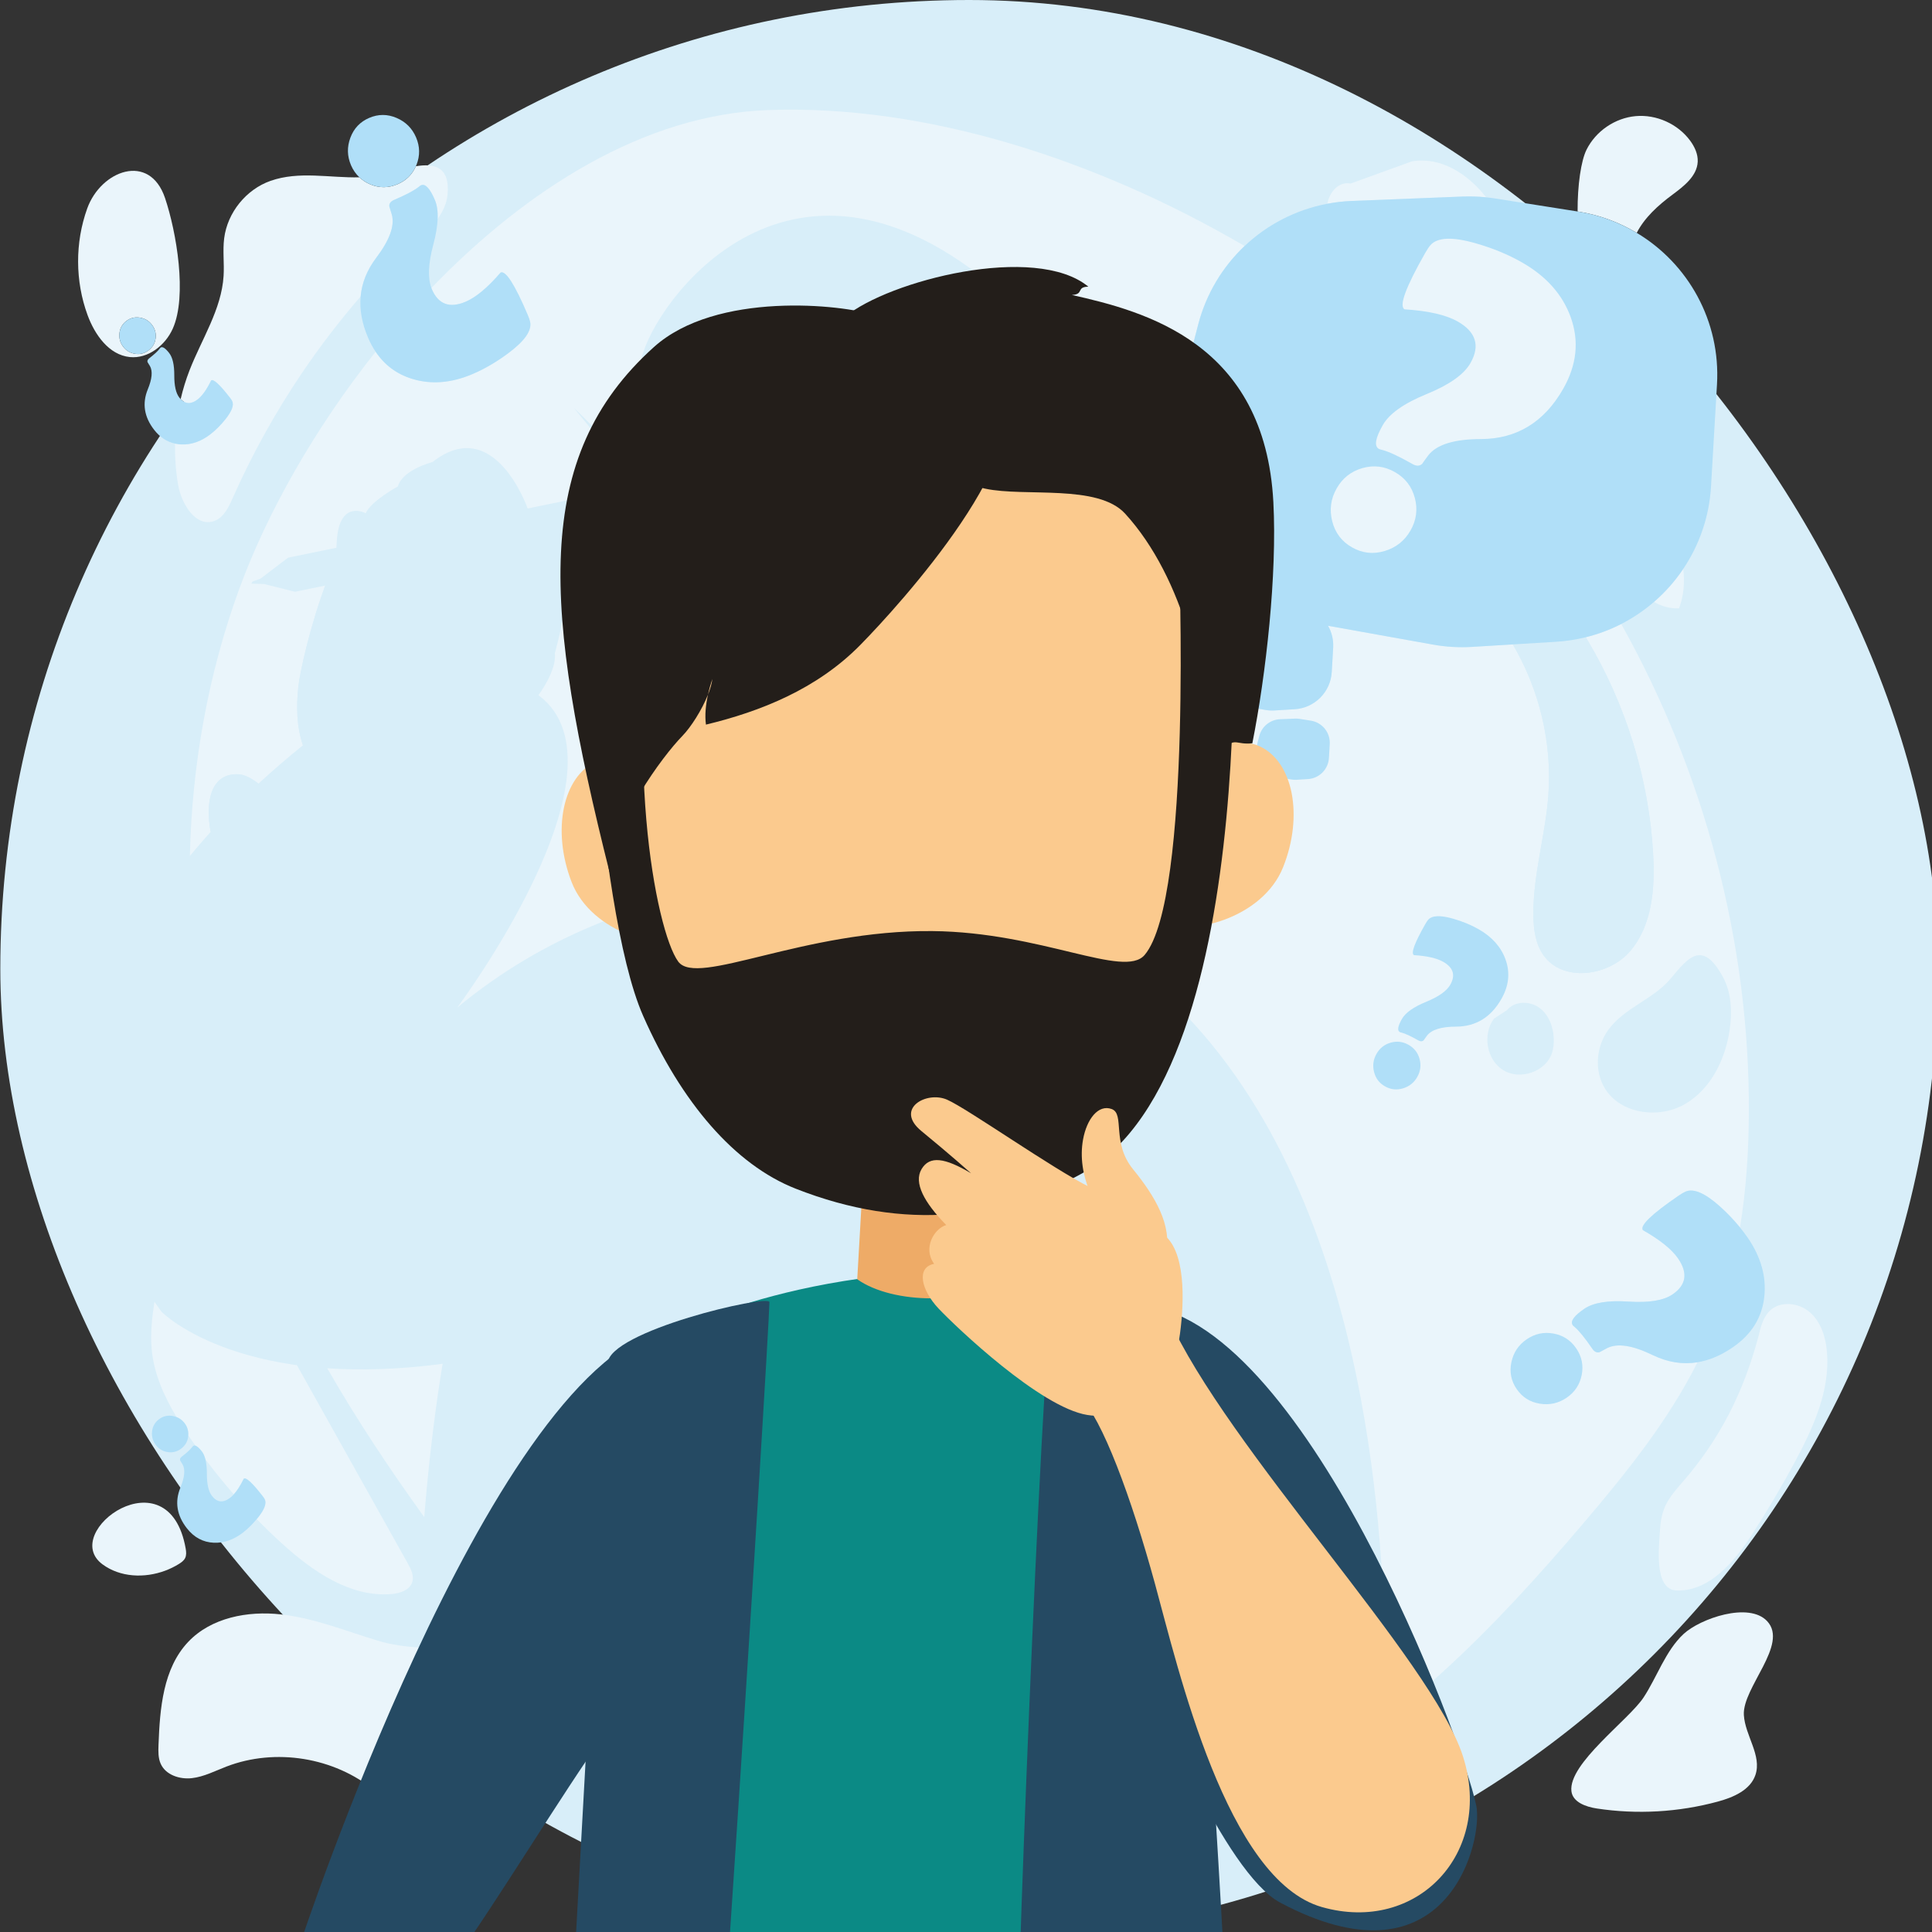 <?xml version="1.0" encoding="UTF-8"?>
<svg id="Layer_1" data-name="Layer 1" xmlns="http://www.w3.org/2000/svg" xmlns:xlink="http://www.w3.org/1999/xlink" viewBox="0 0 2436 2436">
  <rect x="0" y="0" width="2436" height="2436" fill="#333333" stroke="none"/>
  <defs>
    <clipPath id="clippath">
      <rect y="-6.631" width="2435.338" height="2446.94" fill="none" stroke-width="0"/>
    </clipPath>
  </defs>
  <rect x=".39" y="0" width="2443.325" height="2443.324" rx="1221.661" ry="1221.661" fill="#d8eef9" stroke-width="0"/>
  <path d="m535.712,1903.682c.215-2.608.432-5.191.652-7.768.142-1.659.284-3.319.427-4.964.221-2.527.447-5.025.673-7.518.151-1.649.299-3.303.452-4.937.233-2.513.471-4.99.71-7.465.146-1.529.292-3.067.441-4.58.249-2.541.502-5.037.755-7.534.143-1.422.286-2.862.432-4.269.267-2.593.536-5.135.807-7.676.134-1.261.267-2.546.401-3.793.306-2.827.612-5.594.919-8.352.101-.905.201-1.838.302-2.735.404-3.599.81-7.136,1.215-10.607.161-1.385.324-2.714.484-4.078.242-2.044.485-4.103.726-6.097.213-1.76.424-3.455.636-5.176.19-1.544.38-3.109.569-4.621.226-1.816.45-3.567.675-5.335.168-1.324.338-2.666.505-3.963.233-1.804.461-3.545.69-5.295.159-1.204.317-2.419.473-3.597.237-1.791.469-3.521.703-5.249.137-1.008.273-2.022.407-3.008.245-1.8.485-3.541.723-5.266.121-.86.239-1.72.357-2.562.244-1.749.482-3.441.72-5.106.099-.708.201-1.411.299-2.104.25-1.741.492-3.426.731-5.068.074-.506.146-1.004.219-1.5.265-1.815.523-3.562.773-5.245.025-.171.051-.337.076-.506.278-1.862.544-3.643.802-5.336.005-.027.009-.052.012-.079,2.205-14.508,3.631-22.742,3.631-22.742-55.825,7.405-104.087,8.495-145.482,5.683,37.112,64.667,78.508,127.034,122.343,187.71.112-1.449.232-2.87.347-4.31.132-1.656.264-3.307.398-4.951Z" fill="#eaf5fb" stroke-width="0"/>
  <path d="m2044.173,786.778c-14.038,7.18-29.004,12.807-44.671,16.68.556.95,1.126,1.938,1.665,2.84,49.054,82.163,78.221,176.268,83.316,271.871,2.256,42.303-1.333,88.271-28.656,120.648-27.32,32.377-85.603,40.171-109.845,5.429-9.941-14.248-12.379-32.39-12.607-49.761-.662-50.819,14.997-100.443,18.833-151.122,5.011-66.192-11.089-133.702-44.784-190.853l-51.212,3.114c-16.54,1.004-33.137.034-49.444-2.89l-132.295-23.738c4.641,8.132,7.068,17.618,6.485,27.587l-.78,13.339-1.018,17.455c-1.473,25.205-21.552,45.328-46.751,46.86l-25.317,1.541c-3.956.241-7.929.008-11.829-.693l-32.918-5.907c-21.235-3.81-37.613-20.841-40.584-42.211l-2.096-15.087c-.903-6.492-.516-13.1,1.137-19.442l3.636-13.956c5.538-21.254,24.332-36.38,46.276-37.25l25.805-1.021c-51.717-31.964-88.176-85.769-96.904-148.566l-8.766-63.05c-3.771-27.13-2.158-54.739,4.75-81.246l15.199-58.322c10.103-38.765,30.761-72.65,58.457-98.835-186.12-108.776-401.79-178.831-601.677-171.367-155.04,5.789-303.588,99.63-423.624,224.293.186.491.32,1.033.522,1.506,8.198,19.175,22.483,24.408,42.845,15.698,12.932-5.527,27.568-17.764,43.905-36.706,6.392-2.733,17.691,14.854,33.898,52.755,1.778,4.161,2.89,7.377,3.336,9.651,2.177,10.845-6.93,23.883-27.32,39.108-14.784,11.069-29.829,19.874-45.14,26.42-26.9,11.504-52.405,13.53-76.515,6.083-19.357-5.989-34.624-17.38-45.844-34.121-77.003,96.786-137.004,203.374-171.846,298.674-39.517,108.085-59.733,222.245-62.411,337.149,8.574-10.463,17.333-20.614,26.202-30.427-7.08-38.499.332-74.363,35.151-72.623,7.887.395,16.522,5.056,25.148,11.8,19.338-17.87,38.308-34.03,56.1-48.35-8.006-23.029-8.471-49.275-5.825-73.896,2.029-18.869,14.689-75.569,33.923-127.512l-38.087,7.821-39.004-9.77-16.136-.471,1.602-2.677,10.011-3.629,34.706-26.412,60.954-12.517c.155-2.727.318-5.564.508-8.605,3.3-53.173,36.459-34.904,36.459-34.904,6.65-15.387,40.471-33.765,40.471-33.765,6.231-21.388,43.718-30.78,43.718-30.78,78.396-61.646,119.974,58.498,119.988,58.536l75.906-15.588.34,1.653c-.54-2.659,1.173-5.254,3.83-5.8,2.663-.547,5.264,1.168,5.811,3.83-.547-2.662,1.17-5.264,3.833-5.811,2.66-.544,5.261,1.17,5.808,3.833-.547-2.663,1.17-5.264,3.833-5.811,2.659-.547,5.261,1.167,5.808,3.83-.547-2.663,1.17-5.264,3.833-5.811,2.66-.547,5.264,1.168,5.808,3.83-.544-2.662,1.17-5.261,3.833-5.808,2.66-.547,5.264,1.167,5.808,3.83l.283,1.38,7.483-1.534c7.753-1.594,15.331,3.401,16.925,11.156l2.102,10.241c1.593,7.755-3.404,15.331-11.159,16.925l-7.481,1.535-3.863-18.813v.002l4.048,19.717c.548,2.66-1.167,5.264-3.83,5.808-2.662.548-5.264-1.167-5.811-3.83.547,2.663-1.167,5.264-3.83,5.811-2.663.547-5.264-1.17-5.811-3.83.547,2.66-1.168,5.264-3.83,5.811-2.663.544-5.264-1.17-5.811-3.833.548,2.663-1.167,5.264-3.83,5.811-2.662.548-5.264-1.167-5.811-3.83.547,2.663-1.167,5.264-3.83,5.811-2.66.547-5.256-1.166-5.807-3.821l.139.679-42.632,8.755c22.45,42.784-7.811,146.318-7.811,146.318,2.747,21.967-20.64,52.907-20.64,52.907,123.437,91.922-102.424,393.947-102.424,393.947,113.117-93.999,234.359-130.931,312.306-145.477,5.513-4.124,11.327-7.212,17.239-9.439v-.036s43.319-23.169,105.808-37.302c5.853-33.139,15.104-104.072-3.561-145.551,0,0-74.871-52.688-77.646-119.242,0,0-89.391-5.545-77.971-83.19,5.174-35.177,19.117-51.532,34.426-56.621-.004.001-.008.001-.013.002,0,0-25.014-2.935-41.161-27.125-2.561,1.73-5.103,3.49-7.674,5.198-3.359,2.266-6.775,4.438-10.192,6.605l18.164,7.354,5.873,2.377-5.803,2.982c-10.095,5.188-20.278,10.198-30.467,15.189,8.35,5.117,16.699,10.239,24.948,15.524l7.317,4.686-8.507.979c-10.199,1.173-20.449,1.93-30.671,2.915-10.233.912-20.497,1.571-30.785,2.04,10.062-2.197,20.151-4.2,30.272-5.957,7.286-1.209,14.565-2.49,21.853-3.695-7.828-4.561-15.617-9.19-23.4-13.83l-5.564-3.317,5.853-2.797c10.31-4.925,20.674-9.741,31.066-14.49l-15.393-7.676-3.611-1.799,3.431-1.835c4.75-2.542,9.57-4.96,14.43-7.315,2.753-1.356,5.533-2.661,8.298-3.994-7.853-12.166-13.427-29.568-12.718-54.378-1.048-1.909-2.086-3.822-3.147-5.725l-11.265-21.417c-1.607,7.921-3.312,15.821-4.937,23.738l-1.341,6.524-4.422-5.112c-11.668-13.495-23.176-27.128-34.611-40.821l-.29,16.598-.132,7.502-4.806-5.592c-14.902-17.34-29.806-34.675-44.023-52.635,14.778,14.172,28.988,28.863,43.16,43.588l-.318-18.226-.157-8.965,5.94,6.841c12.177,14.024,24.165,28.212,36.08,42.459,1.978-8.171,3.914-16.351,6.08-24.479l.837-3.146c-11.659-25.047-21.346-65.377-1.475-115.72,34.282-86.85,225.37-319.176,510.257-6.293.207.22.342.368.342.368,0,0,25.144,43.311,42.135,118.864,1.662,2.265,3.2,4.704,4.422,7.555,11.835,27.614,4.713,24.14,1.411,21.669,15.279,87.862,16.936,210.113-34.105,353.835,0,0-.898,1.574-2.589,4.246,15.048,63.494-18.118,83.934-50.032,89.65-24.812,4.444-48.855,0-48.855,0-5.466,0-10.574-1.166-15.289-3.137-1.74.278-3.479.556-5.25.753,0,0-11.532,25.614-8.744,60.632,47.95,17.052,95.008,48.539,135.476,102.106l86.794,34.148c291.172,224.617,310.583,693.264,316.127,831.917,5.548,138.656-135.877,169.158-135.877,169.158,1.665,11.098,2.637,21.529,3.086,31.368,149.79-74.762,272.421-202.601,382.389-331.76,54.197-63.653,107.466-129.601,144.815-204.082-18.69,3.063-37.468.077-56.336-8.99-25.252-12.312-44.343-15.323-57.27-9.032-3.347,1.697-6.644,3.463-9.896,5.292-3.44.979-6.485-.466-9.128-4.335-9.214-13.482-16.628-22.612-22.239-27.39-1.223-.926-2.062-1.723-2.517-2.39-3.283-4.806,1.613-11.675,14.697-20.614,11.341-7.75,29.882-10.777,55.617-9.074,25.732,1.697,44.273-1.324,55.62-9.077,17.219-11.765,19.579-26.793,7.085-45.078-7.932-11.61-22.777-23.594-44.531-35.943-3.92-5.741,11.136-20.239,45.174-43.496,3.735-2.551,6.676-4.265,8.819-5.143,10.216-4.243,24.775,2.16,43.667,19.208,9.302,8.371,17.524,17.088,24.835,26.098,7.786-47.589,10.923-96.135,11.156-144.35,1.035-214.836-56.114-429.118-160.91-616.555Z" fill="#eaf5fb" stroke-width="0"/>
  <path d="m494.347,861.635c-4.719-29.246-8.441-58.799-8.036-88.307-6.492-23.097,1.874-49.006,1.874-49.006-.009-.314.039-.608.039-.919-8.62,1.339-13.661,1.688-13.661,1.688,0,0,4.733,32.668-33.774,35.381-16.153,1.139-17.043-21.44-17.043-21.44,0,0-.295-.519-.536-3.398l-13.128,2.696c-19.234,51.943-31.894,108.644-33.923,127.512-2.646,24.62-2.181,50.867,5.825,73.896,60.858-48.983,107.839-76.362,107.839-76.362,1.494-.626,3.013-1.169,4.523-1.741Z" fill="#d8eef9" stroke-width="0"/>
  <path d="m325.885,988.088c-8.626-6.743-17.261-11.405-25.148-11.8-34.819-1.74-42.231,34.124-35.151,72.623,19.874-21.995,40.279-42.321,60.3-60.823Z" fill="#d8eef9" stroke-width="0"/>
  <path d="m1907.424,812.509c33.695,57.15,49.795,124.66,44.784,190.853-3.836,50.679-19.495,100.303-18.833,151.122.228,17.371,2.666,35.513,12.607,49.761,24.242,34.742,82.525,26.947,109.845-5.429,27.323-32.377,30.912-78.344,28.656-120.648-5.095-95.603-34.262-189.708-83.316-271.871-.539-.902-1.11-1.889-1.665-2.84-12.114,2.994-24.642,4.951-37.496,5.732l-54.582,3.319Z" fill="#d8eef9" stroke-width="0"/>
  <path d="m2124.332,1392.208c32.924-18.951,51.307-56.754,56.644-94.366,3.193-22.505,2.141-46.512-8.83-66.425-25.595-46.456-43.316-24.48-65.345,2.116-22.099,26.678-58.653,36.785-79.113,65.196-15.174,21.072-17.73,51.209-4.27,73.418,19.688,32.486,67.991,39.01,100.914,20.062Z" fill="#d8eef9" stroke-width="0"/>
  <path d="m1883.757,1284.34c-14.93,19.893-9.394,52.287,11.888,65.162,21.279,12.876,53.406,1.773,61.201-21.849,1.945-5.892,2.497-12.18,2.242-18.384-.614-14.891-6.504-30.298-18.656-38.928-12.149-8.631-31.055-8.16-40.446,3.414l-16.229,10.584Z" fill="#d8eef9" stroke-width="0"/>
  <path d="m340.79,1715.47c-.012-.002-.021-.005-.032-.007-75.856-15.956-116.949-44.561-131.239-56.3-.008-.007-.017-.013-.024-.02-1.642-1.349-2.935-2.465-3.879-3.32-.163-.147-.302-.273-.445-.404-.297-.273-.55-.505-.76-.705-.187-.176-.346-.328-.468-.447-.111-.109-.156-.151-.215-.21-.102-.102-.168-.167-.168-.167-3.042-4.198-5.968-8.383-8.843-12.564-2.985,19.759-5.247,39.593-3.512,59.444,2.684,30.694,15.397,59.288,31.346,85.938,3.91,1.512,7.264,3.959,9.993,7.465,3.632,4.666,5.174,9.897,4.802,15.647,2.953,4.36,6.005,8.65,9.049,12.947,2.13.658,4.81,3.044,8.068,7.225,1.966,2.528,3.454,5.892,4.513,10.009,11.393,15.166,23.319,29.926,35.812,44.2,4.202-4.628,8.388-11.2,12.556-19.733,2.8-2.18,10.668,5.036,23.597,21.646,1.42,1.824,2.385,3.269,2.901,4.333,2.483,5.076-.317,12.696-8.409,22.865-.584.735-1.189,1.411-1.782,2.125,10.633,10.86,21.591,21.401,32.856,31.604,38.392,34.77,85.592,67.225,137.205,62.842,10.589-.898,22.761-4.842,26.032-14.952,2.621-8.109-1.672-16.669-5.83-24.105-46.504-83.173-93.01-166.347-139.517-249.521-11.899-1.645-23.072-3.619-33.608-5.835h0Z" fill="#eaf5fb" stroke-width="0"/>
  <path d="m562.59,2294.503c-.798-2.006-1.564-4.056-2.329-6.112-.512-1.379-1.035-2.741-1.533-4.142-.779-2.192-1.522-4.435-2.266-6.68-.438-1.324-.891-2.626-1.318-3.968-.796-2.513-1.555-5.081-2.311-7.654-.331-1.128-.679-2.23-1.002-3.369-.948-3.348-1.854-6.753-2.735-10.194-.103-.4-.215-.786-.316-1.187-.99-3.922-1.937-7.901-2.843-11.935-.095-.428-.18-.871-.275-1.3-.788-3.558-1.55-7.147-2.274-10.785-.227-1.146-.433-2.318-.655-3.472-.568-2.954-1.13-5.914-1.658-8.917-.247-1.407-.473-2.838-.71-4.254-.468-2.782-.934-5.567-1.369-8.387-.241-1.568-.464-3.156-.695-4.735-.399-2.711-.793-5.424-1.162-8.167-.225-1.665-.432-3.344-.645-5.02-.344-2.695-.682-5.394-.999-8.115-.201-1.725-.389-3.461-.58-5.196-.296-2.708-.585-5.423-.857-8.155-.175-1.764-.343-3.534-.507-5.306-.255-2.739-.5-5.485-.731-8.244-.148-1.78-.293-3.563-.432-5.35-.217-2.79-.422-5.588-.616-8.397-.122-1.771-.243-3.544-.355-5.322-.181-2.842-.348-5.693-.505-8.55-.098-1.774-.196-3.547-.286-5.326-.146-2.914-.276-5.836-.4-8.763-.073-1.71-.149-3.417-.213-5.13-.115-3.051-.212-6.111-.305-9.173-.048-1.611-.102-3.22-.144-4.834-.083-3.205-.147-6.415-.206-9.627-.009-.427-.019-.852-.028-1.279-17.497-1.353-35.034-3.305-53.201-8.828-40.353-12.267-79.975-28.398-121.891-33.089-41.913-4.689-88.005,4.048-116.983,34.691-31.697,33.515-35.69,83.863-37.407,129.96-.3,8.075-.522,16.49,2.823,23.847,6.361,13.992,23.909,19.705,39.184,17.985,15.275-1.723,29.231-9.08,43.574-14.602,61.762-23.776,135.903-11.787,187.023,30.244,22.926,18.85,44.506,44.543,74.152,45.92,6.41.298,12.67-.658,18.698-2.528-.34-.79-.661-1.607-.995-2.407-.575-1.378-1.157-2.747-1.716-4.151Z" fill="#eaf5fb" stroke-width="0"/>
  <path d="m225.58,1971.945c3.092-1.925,6.212-4.147,7.828-7.41,1.79-3.62,1.428-7.904.729-11.88-21.338-121.352-160.204-20.836-104.786,19.843,22.253,16.335,52.659,17.657,78.779,7.982,6.103-2.261,11.973-5.123,17.45-8.535Z" fill="#eaf5fb" stroke-width="0"/>
  <path d="m2303.593,1705.018c-1.507-18.535-7.357-37.741-21.243-50.109-13.886-12.371-37.236-15.177-50.707-2.357-8.802,8.378-11.689,21.03-14.574,32.834-18.527,69.481-48.394,129.178-95.718,183.428-18.616,21.341-26.779,32.696-28.347,60.991-1.136,20.477-7.985,74.694,21.021,75.583,41.524,1.271,72.772-36.235,95.342-71.111,19.436-30.031,37.626-60.867,54.509-92.402,22.738-42.48,43.619-88.83,39.716-136.857Z" fill="#eaf5fb" stroke-width="0"/>
  <path d="m2228.128,2044.055c-23.123-24.702-84.565-3.12-105.331,16.156-22.811,21.176-33.594,54.501-50.48,80.079-18.816,28.504-95.053,83.37-90.959,118.215,1.622,13.796,18.202,19.669,31.936,21.757,50.772,7.721,103.148,4.733,152.713-8.712,19.461-5.281,40.862-14.428,47.334-33.527,8.37-24.702-12.994-49.531-14.562-75.569-2.085-34.59,56.83-89.04,29.349-118.398Z" fill="#eaf5fb" stroke-width="0"/>
  <path d="m2085.493,758.901c9.507,5.552,19.966,8.717,31.582,8.12,6.043-16.044,7.207-32.89,5.33-49.794-10.405,15.497-22.83,29.51-36.912,41.674Z" fill="#eaf5fb" stroke-width="0"/>
  <path d="m1844.178,247.819c9.902-.392,19.814-.056,29.663.96-23.314-29.767-57.141-51.363-93.392-45.402l-77.564,28.075c-14.518-3.067-26.625,10.503-29.265,25.427,9.985-1.889,20.186-3.103,30.569-3.514l139.989-5.547Z" fill="#eaf5fb" stroke-width="0"/>
  <path d="m2063.722,293.595c9.816-19.095,26.569-34.453,45.021-48.13,14.545-10.78,31.038-23.53,31.857-41.615.435-9.613-3.911-18.878-9.635-26.614-15.573-21.044-42.475-33.143-68.549-30.827-26.078,2.318-50.426,18.965-62.046,42.424-6.874,13.88-11.397,44.443-11.229,77.808l.199.032c27.042,4.264,52.115,13.615,74.381,26.923Z" fill="#eaf5fb" stroke-width="0"/>
  <path d="m494.12,270.912c-1.016-3.612-2.104-7.189-3.272-10.733-.291-3.566,1.718-6.271,6.027-8.114,15.014-6.42,25.407-11.919,31.184-16.498,1.148-1.019,2.093-1.687,2.834-2.006,5.353-2.287,11.142,3.849,17.371,18.42,2.754,6.44,3.92,14.499,3.539,24.132,6.708-9.617,11.359-19.617,12.413-29.993,3.66-36.054-16.547-40.352-39.866-36.521-4.609,10.456-12.258,18.027-23.032,22.635-11.445,4.894-22.876,4.989-34.293.289-5.369-2.212-9.952-5.235-13.879-8.938-37.6.86-75.943-8.201-111.937,4.416-30.836,10.808-54.419,39.966-58.547,72.379-2,15.704.236,31.647-.735,47.446-2.607,42.413-27.632,79.624-43.01,119.237-4.564,11.752-8.249,23.834-11.114,36.109,6.181,6.534,13.349,6.697,21.532.328,5.668-4.411,11.305-12.357,16.911-23.836,2.803-2.18,10.668,5.037,23.597,21.65,1.419,1.821,2.388,3.266,2.901,4.332,2.486,5.073-.317,12.696-8.409,22.865-5.862,7.387-12.147,13.692-18.858,18.914-11.79,9.178-24.121,13.493-36.998,12.949-2.662-.114-5.213-.503-7.702-1.04-.376,17.464.85,34.962,3.864,52.171,4.222,24.121,22.27,53.619,45.359,45.463,12.015-4.245,18.185-17.194,23.345-28.847,24.282-54.868,53.487-107.548,87.037-157.284,22.803-33.806,47.688-66.196,74.332-97.065,1.545-17.044,8.005-33.19,19.43-48.429,16.981-22.382,23.639-40.527,19.978-54.43Z" fill="#eaf5fb" stroke-width="0"/>
  <path d="m163.579,450.19c23.036,2.407,44.804-14.646,54.256-35.794,18.471-41.316,4.618-122.009-9.719-164.61-19.548-58.083-80.884-34.938-98.154,13.106-15.466,43.03-15.303,91.475.447,134.391,9.091,24.767,26.93,50.165,53.17,52.907Zm-12.983-29.899c.645-6.361,3.476-11.493,8.494-15.398,5.017-3.903,10.687-5.387,17.011-4.453,6.324.934,11.436,3.911,15.342,8.928,3.906,5.017,5.497,10.654,4.776,16.919-.721,6.263-3.592,11.347-8.609,15.252-5.017,3.903-10.648,5.435-16.896,4.599-6.249-.839-11.327-3.766-15.23-8.779-3.906-5.019-5.533-10.707-4.888-17.068Z" fill="#eaf5fb" stroke-width="0"/>
  <path d="m2063.722,293.595c-22.266-13.307-47.339-22.659-74.381-26.923l-.199-.032-104.253-16.441c-3.67-.579-7.354-1.038-11.046-1.419-9.849-1.017-19.762-1.352-29.663-.96l-139.989,5.547c-10.383.412-20.585,1.625-30.569,3.514-39.711,7.515-75.791,26.296-104.365,53.313-27.696,26.185-48.354,60.069-58.457,98.835l-15.199,58.322c-6.908,26.507-8.521,54.116-4.75,81.246l8.766,63.05c8.729,62.797,45.187,116.602,96.904,148.566l-25.805,1.021c-21.944.87-40.738,15.996-46.276,37.25l-3.636,13.956c-1.653,6.342-2.04,12.949-1.137,19.442l2.096,15.087c2.971,21.369,19.349,38.4,40.584,42.211l32.918,5.907c3.9.701,7.873.934,11.829.693l25.317-1.541c25.199-1.532,45.278-21.656,46.751-46.86l1.018-17.455.78-13.339c.583-9.969-1.843-19.455-6.485-27.587l132.295,23.738c16.307,2.924,32.904,3.894,49.444,2.89l51.212-3.114,54.582-3.319c12.854-.781,25.382-2.739,37.496-5.732,15.667-3.872,30.634-9.5,44.671-16.68,14.917-7.63,28.763-17.028,41.32-27.876,14.083-12.164,26.507-26.177,36.912-41.674,20.142-29.999,32.733-65.511,34.976-103.865l4.265-72.943,3.258-55.754c4.659-79.673-36.271-152.276-101.182-191.07Z" fill="#b0dff8" stroke-width="0"/>
  <path d="m1652.787,908.64l-14.186-2.239c-1.83-.286-3.682-.396-5.53-.323l-19.015.755c-12.458.494-23.125,9.08-26.271,21.145l-2.065,7.921c-.94,3.603-1.158,7.351-.645,11.038l1.192,8.563c1.684,12.13,10.982,21.802,23.036,23.962l18.687,3.352c2.214.399,4.467.53,6.714.393l14.372-.872c14.307-.87,25.704-12.295,26.541-26.602l.578-9.908.443-7.572c.85-14.537-9.467-27.346-23.85-29.613Z" fill="#b0dff8" stroke-width="0"/>
  <path d="m1553.023,992.481l-7.649-1.207c-.985-.154-1.984-.213-2.98-.174l-10.253.407c-6.717.267-12.469,4.896-14.164,11.4l-1.111,4.271c-.505,1.942-.623,3.961-.348,5.949l.64,4.618c.909,6.54,5.923,11.754,12.421,12.918l10.073,1.807c1.195.216,2.411.286,3.623.213l7.747-.472c7.71-.468,13.856-6.627,14.307-14.341l.311-5.342.238-4.082c.46-7.837-5.101-14.742-12.856-15.965Z" fill="#b0dff8" stroke-width="0"/>
  <path d="m1893.084,1259.489c9.478-16.653,11.19-33.294,5.135-49.921-5.727-15.698-17.006-28.342-33.844-37.926-9.585-5.454-20.252-9.865-32.012-13.232-16.195-4.661-26.717-4.243-31.566,1.249-1.024,1.145-2.276,3.019-3.757,5.623-13.504,23.723-18.254,36.725-14.256,39.004,16.534,1.033,28.849,3.855,36.941,8.462,12.747,7.253,15.704,16.883,8.872,28.886-4.501,7.907-14.658,15.092-30.465,21.552-15.811,6.459-25.968,13.645-30.469,21.552-5.191,9.119-6.111,14.63-2.761,16.537.465.264,1.195.494,2.191.693,4.73,1.212,11.793,4.492,21.19,9.843,2.699,1.535,4.93,1.512,6.692-.07,1.403-2.034,2.856-4.041,4.352-6.024,5.87-7.497,18.106-11.248,36.712-11.254,24.843-.146,43.858-11.804,57.045-34.972Z" fill="#b0dff8" stroke-width="0"/>
  <path d="m1776.044,1317.407c-7.166-4.08-14.68-4.997-22.542-2.761-7.865,2.239-13.835,6.939-17.913,14.102-4.08,7.166-5.112,14.768-3.098,22.812,2.009,8.041,6.597,14.102,13.762,18.181,7.163,4.077,14.717,4.927,22.663,2.551,7.94-2.377,13.95-7.147,18.03-14.31,4.077-7.166,5.067-14.7,2.979-22.604-2.093-7.903-6.72-13.894-13.883-17.971Z" fill="#b0dff8" stroke-width="0"/>
  <path d="m2169.093,1521.584c-18.892-17.048-33.451-23.451-43.667-19.208-2.143.878-5.084,2.592-8.819,5.143-34.037,23.257-49.093,37.755-45.174,43.496,21.754,12.348,36.599,24.332,44.531,35.943,12.494,18.285,10.135,33.314-7.085,45.078-11.347,7.753-29.888,10.774-55.62,9.077-25.735-1.703-44.276,1.324-55.617,9.074-13.084,8.94-17.98,15.808-14.697,20.614.454.668,1.293,1.465,2.517,2.39,5.611,4.779,13.025,13.908,22.239,27.39,2.643,3.87,5.687,5.314,9.128,4.335,3.252-1.829,6.549-3.594,9.896-5.292,12.926-6.291,32.017-3.28,57.27,9.032,18.868,9.067,37.646,12.054,56.336,8.99,14.803-2.427,29.549-8.644,44.239-18.681,23.892-16.324,37.23-37.772,40.022-64.349,2.627-25.098-4.313-49.725-20.819-73.88-3.029-4.433-6.366-8.767-9.846-13.055-7.31-9.01-15.533-17.727-24.835-26.098Z" fill="#b0dff8" stroke-width="0"/>
  <path d="m1924.972,1688.68c-10.28,7.022-16.714,16.658-19.309,28.905-2.596,12.248-.382,23.51,6.641,33.788,7.023,10.278,16.711,16.434,29.066,18.468,12.351,2.031,23.665-.46,33.945-7.483,10.277-7.023,16.61-16.591,19.009-28.701,2.393-12.113.081-23.305-6.942-33.583-7.023-10.281-16.611-16.504-28.763-18.673-12.158-2.169-23.37.256-33.648,7.279Z" fill="#b0dff8" stroke-width="0"/>
  <path d="m519.484,477.637c24.111,7.447,49.616,5.421,76.515-6.083,15.311-6.546,30.356-15.351,45.14-26.42,20.39-15.224,29.498-28.263,27.32-39.108-.446-2.275-1.557-5.491-3.336-9.651-16.206-37.901-27.506-55.488-33.898-52.755-16.338,18.942-30.973,31.178-43.905,36.706-20.362,8.709-34.646,3.477-42.845-15.698-.202-.474-.337-1.015-.522-1.506-4.764-12.604-3.998-30.838,2.416-54.818,3.268-12.213,5.065-22.929,5.433-32.19.382-9.633-.784-17.691-3.539-24.132-6.229-14.57-12.017-20.707-17.371-18.42-.741.319-1.687.987-2.834,2.006-5.777,4.579-16.17,10.079-31.184,16.498-4.31,1.843-6.319,4.548-6.027,8.114,1.168,3.544,2.256,7.121,3.272,10.733,3.662,13.903-2.997,32.048-19.978,54.43-11.425,15.239-17.885,31.385-19.43,48.429-1.499,16.524,1.623,33.893,9.413,52.112,2.751,6.434,5.938,12.293,9.515,17.633,11.22,16.741,26.487,28.132,45.844,34.121Z" fill="#b0dff8" stroke-width="0"/>
  <path d="m501.317,232.233c10.774-4.608,18.423-12.179,23.032-22.635.287-.654.605-1.281.868-1.958,4.487-11.504,4.285-22.974-.609-34.419-4.893-11.448-13.098-19.632-24.607-24.554-11.509-4.924-22.988-4.938-34.436-.045-11.445,4.894-19.363,13.205-23.756,24.927-4.391,11.723-4.144,23.308.752,34.753,2.593,6.062,6.163,11.111,10.585,15.281,3.926,3.703,8.51,6.727,13.879,8.938,11.417,4.7,22.848,4.605,34.293-.289Z" fill="#b0dff8" stroke-width="0"/>
  <path d="m265.476,547.423c6.712-5.222,12.997-11.527,18.858-18.914,8.092-10.168,10.895-17.792,8.409-22.865-.513-1.067-1.481-2.511-2.901-4.332-12.929-16.613-20.794-23.83-23.597-21.65-5.606,11.479-11.243,19.425-16.911,23.836-8.183,6.369-15.35,6.205-21.532-.328-.56-.593-1.125-1.158-1.67-1.858-4.31-5.539-6.436-14.893-6.383-28.061.053-13.171-2.076-22.525-6.386-28.061-4.97-6.386-8.625-8.664-10.971-6.838-.325.253-.707.705-1.139,1.358-2.259,3.011-6.678,7.079-13.258,12.199-1.888,1.47-2.528,3.067-1.922,4.79,1.038,1.599,2.039,3.224,3.011,4.876,3.617,6.392,2.685,16.215-2.792,29.475-7.21,17.75-4.503,34.737,8.12,50.957,7.304,9.383,16.108,15.115,26.364,17.324,2.489.537,5.04.926,7.702,1.04,12.876.544,25.208-3.771,36.998-12.949Z" fill="#b0dff8" stroke-width="0"/>
  <path d="m170.714,446.138c6.248.836,11.88-.696,16.896-4.599,5.017-3.906,7.887-8.99,8.609-15.252.721-6.265-.87-11.902-4.776-16.919-3.906-5.017-9.018-7.994-15.342-8.928-6.324-.934-11.995.55-17.011,4.453-5.017,3.906-7.848,9.037-8.494,15.398-.645,6.361.982,12.048,4.888,17.068,3.903,5.014,8.982,7.94,15.23,8.779Z" fill="#b0dff8" stroke-width="0"/>
  <path d="m333.843,1890.447c-.517-1.064-1.481-2.509-2.901-4.333-12.929-16.61-20.797-23.827-23.597-21.646-4.168,8.533-8.355,15.105-12.556,19.733-1.45,1.597-2.904,2.97-4.357,4.102-8.922,6.944-16.658,6.217-23.199-2.186-4.31-5.538-6.436-14.893-6.386-28.061.029-7.16-.61-13.151-1.87-18.055-1.059-4.117-2.547-7.481-4.513-10.009-3.258-4.182-5.938-6.567-8.068-7.225-1.121-.347-2.097-.241-2.905.388-.326.255-.704.707-1.139,1.358-2.259,3.013-6.675,7.079-13.255,12.203-1.891,1.47-2.531,3.067-1.922,4.79,1.035,1.599,2.04,3.224,3.01,4.876,3.614,6.389,2.685,16.215-2.791,29.475-7.214,17.75-4.506,34.733,8.12,50.957,9.077,11.658,20.429,17.78,34.065,18.364,12.873.544,25.207-3.774,36.998-12.949,6.041-4.705,11.721-10.334,17.076-16.792.592-.714,1.198-1.39,1.782-2.125,8.092-10.169,10.892-17.789,8.409-22.865Z" fill="#b0dff8" stroke-width="0"/>
  <path d="m232.544,1794.173c-2.729-3.506-6.083-5.953-9.993-7.465-1.687-.652-3.446-1.181-5.352-1.463-6.322-.937-11.993.548-17.012,4.453-5.014,3.906-7.845,9.038-8.493,15.398-.642,6.361.985,12.048,4.891,17.065,3.903,5.017,8.981,7.943,15.227,8.782,6.251.836,11.882-.696,16.899-4.602,5.017-3.903,7.884-8.99,8.605-15.25.051-.436.003-.844.03-1.273.372-5.749-1.171-10.981-4.802-15.647Z" fill="#b0dff8" stroke-width="0"/>
  <path d="m1758.735,595.218c-12.997-7.396-26.625-9.063-40.884-5.006-14.265,4.06-25.095,12.584-32.492,25.578-7.396,12.997-9.271,26.784-5.62,41.375,3.648,14.587,11.97,25.58,24.967,32.977,12.994,7.396,26.692,8.94,41.102,4.63,14.403-4.313,25.306-12.963,32.705-25.96,7.396-12.994,9.195-26.658,5.404-40.993-3.796-14.338-12.189-25.204-25.182-32.601Z" fill="#eaf5fb" stroke-width="0"/>
  <path d="m1743.536,535.961c-9.416,16.54-11.083,26.534-5.009,29.991.845.483,2.169.9,3.979,1.26,8.575,2.2,21.386,8.151,38.432,17.854,4.893,2.783,8.939,2.741,12.138-.129,2.545-3.687,5.177-7.329,7.895-10.923,10.643-13.6,32.837-20.404,66.582-20.415,45.062-.267,79.551-21.411,103.471-63.431,17.191-30.204,20.294-60.387,9.312-90.55-10.384-28.477-30.847-51.406-61.386-68.791-17.385-9.893-36.737-17.892-58.061-23.998-29.375-8.454-48.462-7.697-57.259,2.261-1.852,2.076-4.122,5.477-6.81,10.199-24.494,43.033-33.114,66.613-25.859,70.743,29.989,1.877,52.326,6.995,67.006,15.351,23.117,13.16,28.485,30.626,16.091,52.393-8.165,14.346-26.588,27.377-55.261,39.094-28.678,11.715-47.102,24.748-55.264,39.091Z" fill="#eaf5fb" stroke-width="0"/>
  <g clip-path="url(#clippath)">
    <g>
      <path d="m1054.697,1746.388s1.749-130.28-220.894-69.253c-220.267,60.376-455.243,773.475-455.243,773.475,0,0,96.078,73.406,133.888,84.805,37.772,11.387,273.736-423.849,305.462-406.027,22.456,12.609,43.513,284.371,43.513,284.371,0,0,264.903-563.264,193.275-667.37Z" fill="#254a63" stroke-width="0"/>
      <path d="m1121.279,1795.659s193.459-176.047,332.513-147.855c207.846,42.14,403.151,582.11,408.314,633.741,5.163,51.631-43.886,225.883-247.826,117.459-71.403-37.96-163.005-270.037-151.877-246.683,11.174,23.341-22.645,199.363-22.645,199.363,0,0-373.031-438.236-318.48-556.025Z" fill="#254a63" stroke-width="0"/>
      <path d="m1481.338,2241.625c6.268-208.529-41.743-499.737-27.199-590.53,0,0-197.667-55.706-323.249-44.329-125.718,11.417-213.457,44.293-227.149,50.096-23.304,9.924-159.921,1288.206-146.658,1347.819,16.111,72.454,764.68,68.748,703.55-33.345,0,0,18.577-658.66,20.705-729.711Z" fill="#0b8a85" stroke-width="0"/>
      <path d="m766.202,1719.379s-78.153,1397.707-78.153,1437.952,148.688,24.113,168.807,28.134c20.117,4.017,113.307-1511.156,113.307-1543.581,0-10.727-203.961,36.766-203.961,77.494Z" fill="#254a63" stroke-width="0"/>
      <path d="m1470.942,1647.805s-81.438-27.857-141.432-30.006c-12.067-.432-47.122,870.85-47.122,991.599,0,28.454-16.111,539.382-20.128,551.454-4.016,12.059,285.78-28.187,301.881-52.335,16.112-24.162-48.927-1335.941-93.199-1460.712Z" fill="#254a63" stroke-width="0"/>
      <path d="m1271.646,1611.368l-15.307-393.865-153.445,10.704-22.032,384.8c45.291,31.96,141.684,32.605,190.784-1.638Z" fill="#eeab67" stroke-width="0"/>
      <g>
        <path d="m898.065,1049.029c25.14,65.123,24.636,115.261-17.898,134.118-42.485,18.87-134.358-5.969-159.489-71.106-25.169-65.195-11.061-133.26,31.471-152.127,42.486-18.851,120.795,23.958,145.916,89.115Z" fill="#fbca8e" stroke-width="0"/>
        <path d="m793.076,1126.341c34.159,223.029,193.159,372.753,417.514,352.944,204.1-18.019,345.232-303.289,350.969-563.517,5.737-260.242-133.716-466.095-380.147-462.28-377.426,5.839-460.314,202.842-388.336,672.853Z" fill="#fbca8e" stroke-width="0"/>
        <path d="m1441.215,1028.26c-25.949,64.841-26.064,114.947,16.237,134.35,42.234,19.379,134.412-4.294,160.352-69.131,25.977-64.871,12.703-133.086-29.565-152.499-42.248-19.394-121.094,22.443-147.024,87.279Z" fill="#fbca8e" stroke-width="0"/>
      </g>
      <path d="m810.97,1281.014c48.103,108.956,115.306,187.515,192.268,217.756,139.275,54.747,259.94,37.731,363.062-20.384,232.035-130.763,185.695-793.112,185.695-793.112l-65.528,12.807s17.2,434.785-43.224,505.99c-25.722,30.339-129.848-28.771-267.634-30.104-162.884-1.598-296.686,70.942-320.47,38.441-28.527-38.88-71.888-266.269-20.629-517.657,20.404-100.19-100.171-3.224-100.171-3.224,0,0,14.453,448.623,76.631,589.488Z" fill="#231e1a" stroke-width="0"/>
      <path d="m1024.207,429.104l41.365-29.725c55.018-45.678,239.837-92.955,306.669-37.935-15.817.302-4.86,9.662-20.754,10.48,92.185,20.726,243.45,60.249,254.056,261.225,4.811,91.191-9.203,217.046-26.51,304.051-21.105,2.142-20.029-7.359-36.781,6.13-13.042,10.509-16.076,15.724-20.869,25.337,4.081-101.983-28.966-240.363-102.752-321.035-34.449-37.644-126.361-20.804-176.248-31.459-62.499-13.352-120.975-35.49-168.903-76.241-55.564-47.218-88.017-72.199-49.274-110.826Z" fill="#231e1a" stroke-width="0"/>
      <path d="m1103.458,397.635c59.655,20.357,137.153,36.261,171.007,93.812l-18.525-5.571c62.567,74.945-123.487,278.912-171.455,327.58-54.785,55.604-125.942,83.721-194.382,100.191-1.618-12.019-.214-25.246,2.561-37.79,2.795-7.129,4.87-13.966,5.502-19.79-2.084,6.164-4.012,12.875-5.502,19.79-7.665,19.284-21.418,40.917-32.385,52.166-25.566,26.248-85.922,108.206-91.669,171.942-83.244-331.34-98.827-523.18,55.867-662.368,78.452-70.632,237.966-53.948,278.979-39.962Z" fill="#231e1a" stroke-width="0"/>
    </g>
    <g>
      <path d="m1374.571,1497.09c-47.17-23.27-154.304-99.047-180.369-110.516-26.065-11.468-66.727,11.469-32.32,39.619,34.405,28.15,62.556,53.172,62.556,53.172-33.364-19.809-52.322-22.398-62.485-5.249-10.162,17.149,3.176,41.921,31.123,70.503-15.244,4.446-29.853,29.217-15.244,48.907-22.866,4.447-16.514,33.028,5.716,56.529,22.23,23.501,128.302,124.491,187.372,134.019,59.069,9.527,108.831-42.428,116.869-102.26,5.716-42.556,7.347-106.388-22.23-126.397-43.191-29.217-71.457-48.692-90.987-58.327Z" fill="#fbca8e" stroke-width="0"/>
      <path d="m1365.607,1436.679c4.629-25.541,19.168-44.536,36.08-38.335,16.913,6.201-.564,42.281,27.06,76.106,27.624,33.825,49.61,71.033,41.154,106.549-8.456,35.516-120.642-54.12-104.294-144.321Z" fill="#fbca8e" stroke-width="0"/>
      <path d="m1472.561,1660.292c74.131,166.052,333.588,432.922,372.135,554.497,38.548,121.574-57.822,223.874-177.914,189.774-120.091-34.1-180.879-299.487-210.53-407.718-29.652-108.231-66.718-209.048-94.887-235.735,7.655-54.202,69.415-96.974,111.196-100.818Z" fill="#fbca8e" stroke-width="0"/>
    </g>
  </g>
</svg>